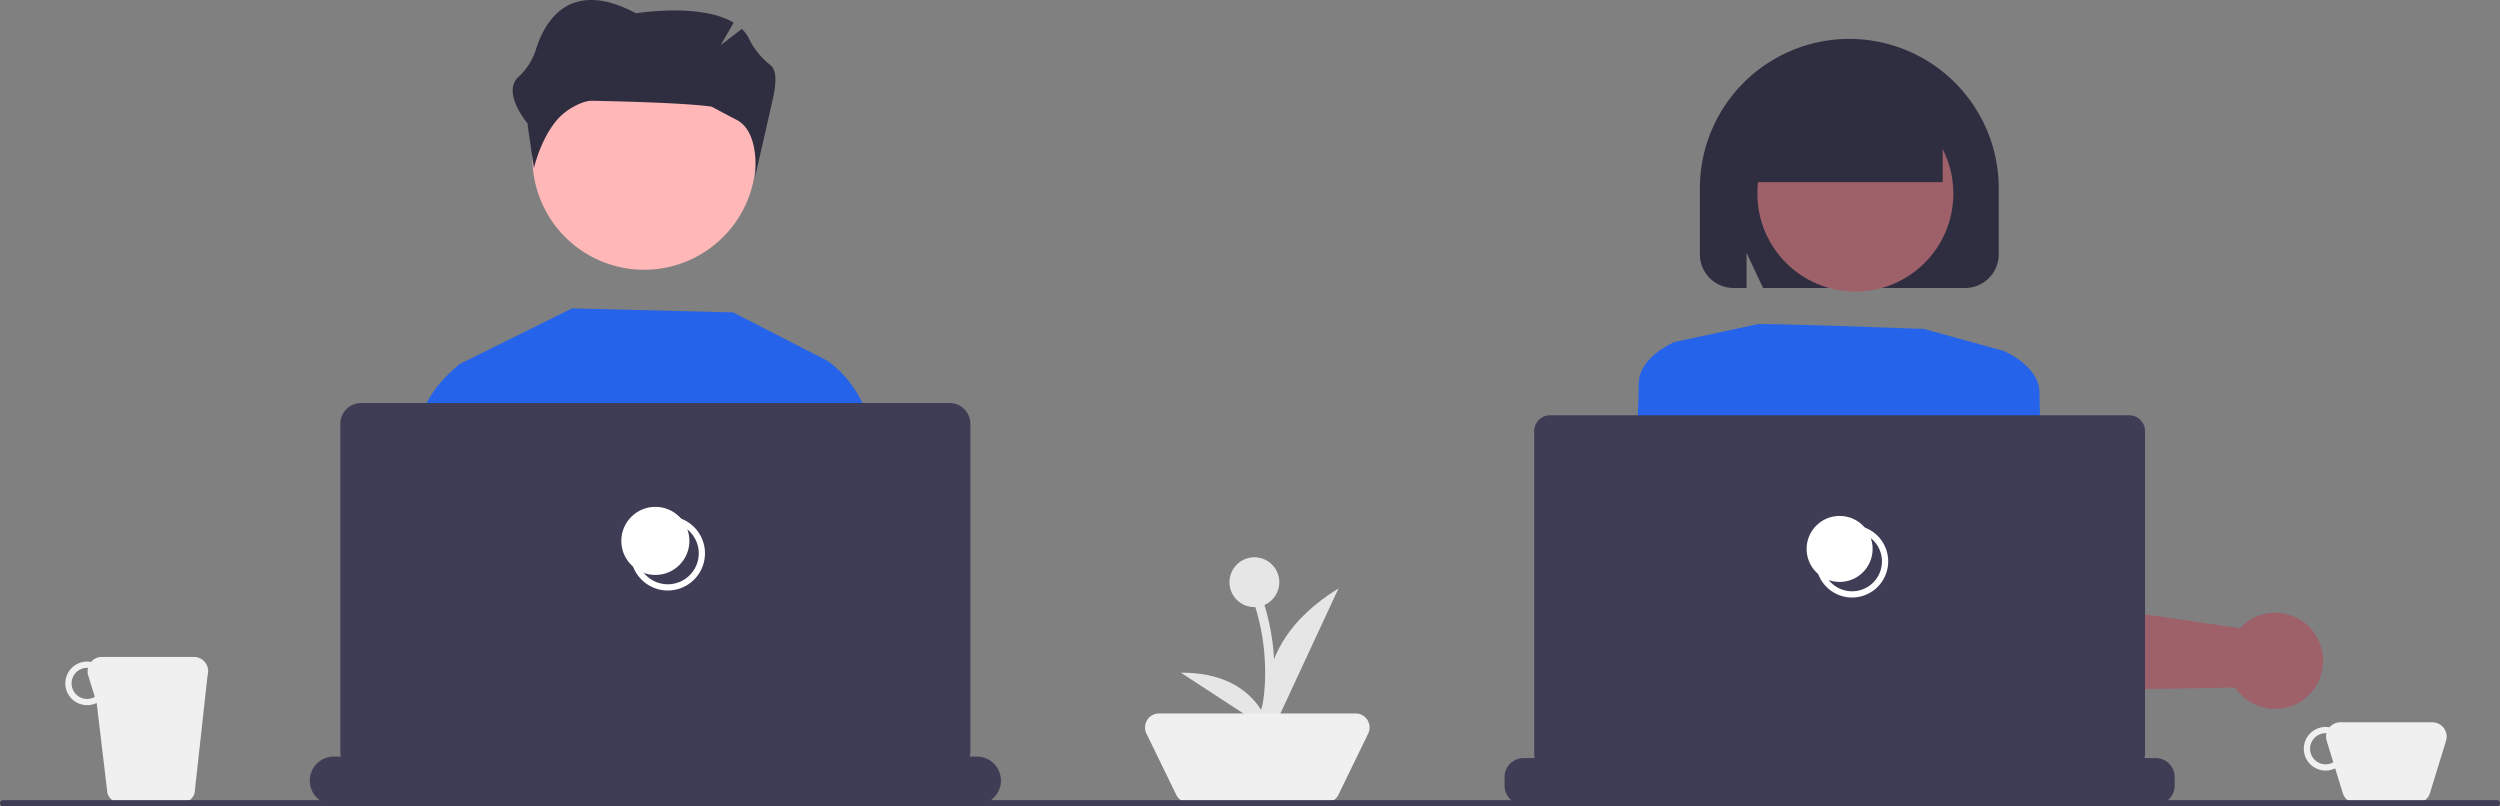 <svg xmlns="http://www.w3.org/2000/svg" data-name="Layer 1" width="803" height="259"><rect width="100%" height="100%" fill="#808080" stroke="none"/><path d="M781.256 232h-29.512a4.57 4.57 0 0 0-3.499 1.617 6.999 6.999 0 1 0 1.806 13.173l2.448 7.955a4.611 4.611 0 0 0 4.407 3.255h19.188a4.611 4.611 0 0 0 4.407-3.255l5.163-16.777a4.612 4.612 0 0 0-4.408-5.968ZM747 245.5a5 5 0 0 1 0-10c.091 0 .176.022.267.027a4.563 4.563 0 0 0 .07 2.44l2.111 6.865a4.937 4.937 0 0 1-2.448.668ZM62.256 211H32.744a4.57 4.57 0 0 0-3.499 1.617 6.999 6.999 0 1 0 1.806 13.173l3.448 28.955A4.611 4.611 0 0 0 38.906 258h19.188a4.611 4.611 0 0 0 4.407-3.255l4.163-37.777A4.612 4.612 0 0 0 62.256 211ZM28 224.5a5 5 0 0 1 0-10c.091 0 .176.022.267.027a4.563 4.563 0 0 0 .07 2.44l2.111 6.865A4.937 4.937 0 0 1 28 224.5Z" fill="#f0f0f0"/><path d="M410.914 187a8 8 0 1 0-8 8c.1 0 .196-.011.295-.015a71.181 71.181 0 0 1 3.139 19.835 63.036 63.036 0 0 1-.573 10.03c-.348 2.358-.998 5.064-3.34 6.165-1.745.821-.224 3.409 1.515 2.59 2.64-1.242 3.924-4.026 4.5-6.747a53.316 53.316 0 0 0 .903-10.643 74.07 74.07 0 0 0-3.214-21.897 7.998 7.998 0 0 0 4.775-7.318Z" fill="#e6e6e6"/><path data-name="Path 482" d="M408.47 235.207S397.743 208.803 429.923 189Z" fill="#e6e6e6"/><path data-name="Path 483" d="M407.895 234.727s-3.272-18.82-28.6-18.658Z" fill="#e6e6e6"/><path d="M425.84 257.84h-43.98a4.498 4.498 0 0 1-4.045-2.53l-9.576-19.684a4.498 4.498 0 0 1 4.046-6.466h63.13a4.498 4.498 0 0 1 4.046 6.466l-9.576 19.683a4.498 4.498 0 0 1-4.045 2.53Z" fill="#f0f0f0"/><path d="M802 259H1a1 1 0 0 1 0-2h801a1 1 0 0 1 0 2Z" fill="#3f3d56"/><path fill="#2563eb" d="m167.075 200.927-19.435-73.485-2.25-8.483L147.5 117l36.222-17.945 51.76 1.289 30.387 15.6.164 11.498 1.5 103.591 6.062 25.427H162.419l8.632-40.496-3.976-15.037z"/><path d="M294.929 256.46h-28.974l-8-57.76 2.095-71.258.288-9.694 5.531-1.804a35.113 35.113 0 0 1 10.093 11.498c3.554 6.187 6.507 15.053 5.773 26.974 0 0 .656 14.077.03 23.45-.429 6.406 7.047 46.894 13.164 78.594ZM167.176 200.192l-.101.735-7.687 55.533h-33.317c2.672-31.465 5.812-70.805 5.39-77.11-.624-9.365.032-23.45.032-23.45-.797-12.912 2.742-22.224 6.67-28.458a37.842 37.842 0 0 1 7.227-8.483 20.154 20.154 0 0 1 1.968-1.523l5.53 1.796 1.446 8.21Z" fill="#2563eb"/><path d="M171.017 50.766a35.88 35.88 0 1 0 35.88-35.88 35.79 35.79 0 0 0-35.88 35.702v.178Z" fill="#ffb7b7"/><path d="M321.5 250.738a7.722 7.722 0 0 1-7.722 7.722H107.222a7.722 7.722 0 0 1-7.722-7.722 7.722 7.722 0 0 1 7.722-7.722h2.292a5.296 5.296 0 0 1-.202-1.414V136.15a6.706 6.706 0 0 1 6.706-6.707h188.964a6.706 6.706 0 0 1 6.706 6.706v105.454a4.992 4.992 0 0 1-.202 1.414h2.292a7.722 7.722 0 0 1 7.722 7.722Z" fill="#3f3d56"/><path d="M214.5 189.67a11.936 11.936 0 1 1 11.937-11.936 11.95 11.95 0 0 1-11.937 11.937Zm0-21.872a9.936 9.936 0 1 0 9.937 9.936 9.948 9.948 0 0 0-9.937-9.936Z" fill="#fff"/><circle cx="210.5" cy="173.735" r="10.936" fill="#fff"/><path d="M546 81.681V60.5a48 48 0 0 1 96 0v21.181A10.831 10.831 0 0 1 631.181 92.5h-64.88L561 81.237V92.5h-4.181A10.831 10.831 0 0 1 546 81.681Z" fill="#2f2e41"/><path d="m629.007 149.476 2.067 22.403.94 10.179 1.5 16.207.188 2.09 1.22 13.163.03.144a11.989 11.989 0 0 0 11.587 8.414l55.681-.961 15.715-.273c.303.454.599.863.894 1.227a15.487 15.487 0 0 0 11.277 5.627 15.331 15.331 0 0 0 11.754-4.688c.303-.31.598-.636.871-.977a15.479 15.479 0 0 0 1-18.146 15.302 15.302 0 0 0-10.618-6.877 15.466 15.466 0 0 0-12.148 3.325 13.69 13.69 0 0 0-1.492 1.431l-17.253-2.514-43.45-6.324-1.855-25.069a82.18 82.18 0 0 1-.023-.348l-1.5-20.229a13.245 13.245 0 0 0-13.397-12.262 12.846 12.846 0 0 0-3.287.462 13.065 13.065 0 0 0-3.408 1.47 13.215 13.215 0 0 0-6.293 12.526Z" fill="#9e616a"/><circle cx="595.942" cy="62.19" r="31.472" fill="#9e616a"/><path d="m637.904 114.643 5.723-1.907s11.444 4.768 11.444 13.351 1.907 42.916 1.907 42.916l-25.75 2.861Z" fill="#2563eb"/><path d="M516.168 257.46h22.691l7.763-65.05 2.81-23.492.386-3.242 2.075-17.389a11.997 11.997 0 0 0-18.267-10.83 11.74 11.74 0 0 0-1.341.962 11.937 11.937 0 0 0-4.347 8.763l-2.045 19.123Z" fill="#9e616a"/><path d="m550.2 169.003-25.749-2.86s1.908-34.334 1.908-42.917 11.444-13.352 11.444-13.352l5.722 1.908Z" fill="#2563eb"/><path d="M541.85 257.46h107.643a210.61 210.61 0 0 0-13.897-37.86c-.947-1.931-1.507-2.961-1.507-2.961s-45.775-.902-74.388 10.542a14.027 14.027 0 0 0-4.801 3.423c-4.954 5.12-9.285 14.73-13.05 26.856Z" fill="#2f2e41"/><path d="M564.47 104.152s-.908-.487 53.404 1.491l22.731 6.26 3.022.833s-2.861 57.22-10.49 67.711-5.723 16.213-3.816 17.167 6.676-.954 3.815 3.815-6.676 1.907-2.861 4.768 5.722 13.352 5.722 13.352l-83.924 11.444s-2.861-37.194-10.491-56.268-9.537-26.703-9.537-26.703l5.722-38.147Z" fill="#2563eb"/><path d="M562 44.5a31 31 0 0 1 62 0v14h-62Z" fill="#2f2e41"/><path d="M698.5 249.591v2.765a6.106 6.106 0 0 1-6.104 6.104H489.372a6.106 6.106 0 0 1-6.105-6.104v-2.765a6.106 6.106 0 0 1 6.105-6.104h3.605a5.134 5.134 0 0 1-.197-1.37V138.494a5.123 5.123 0 0 1 5.12-5.12h185.968a5.123 5.123 0 0 1 5.12 5.12v103.621a4.84 4.84 0 0 1-.197 1.371h3.605a6.106 6.106 0 0 1 6.104 6.104Z" fill="#3f3d56"/><path d="M594.884 191.92a11.603 11.603 0 1 1 11.603-11.603 11.616 11.616 0 0 1-11.603 11.603Zm0-21.206a9.603 9.603 0 1 0 9.603 9.603 9.614 9.614 0 0 0-9.603-9.603Z" fill="#fff"/><circle cx="590.884" cy="176.317" r="10.603" fill="#fff"/><path d="M247.539 20.962a24.292 24.292 0 0 1-6.879-8.358 11.3 11.3 0 0 0-2.376-3.322L231.5 14.5l4.146-7.221c-10.619-6.419-31.354-3.01-31.354-3.01-21.57-11.486-29.49 2.852-32.252 11.945a20.04 20.04 0 0 1-5.598 8.563c-5.321 5.073 3.058 14.942 3.058 14.942v.697l2 13.584s2-9 7.278-15.324c3.327-3.988 8.743-6.359 11.259-6.31 32.463.634 38.609 1.92 38.609 1.92s5.496 2.952 7.923 4.192C244.413 42.487 242.5 57 242.5 57l5.861-25.759c1.353-6.244.602-9.109-.822-10.279Z" fill="#2f2e41"/></svg>
